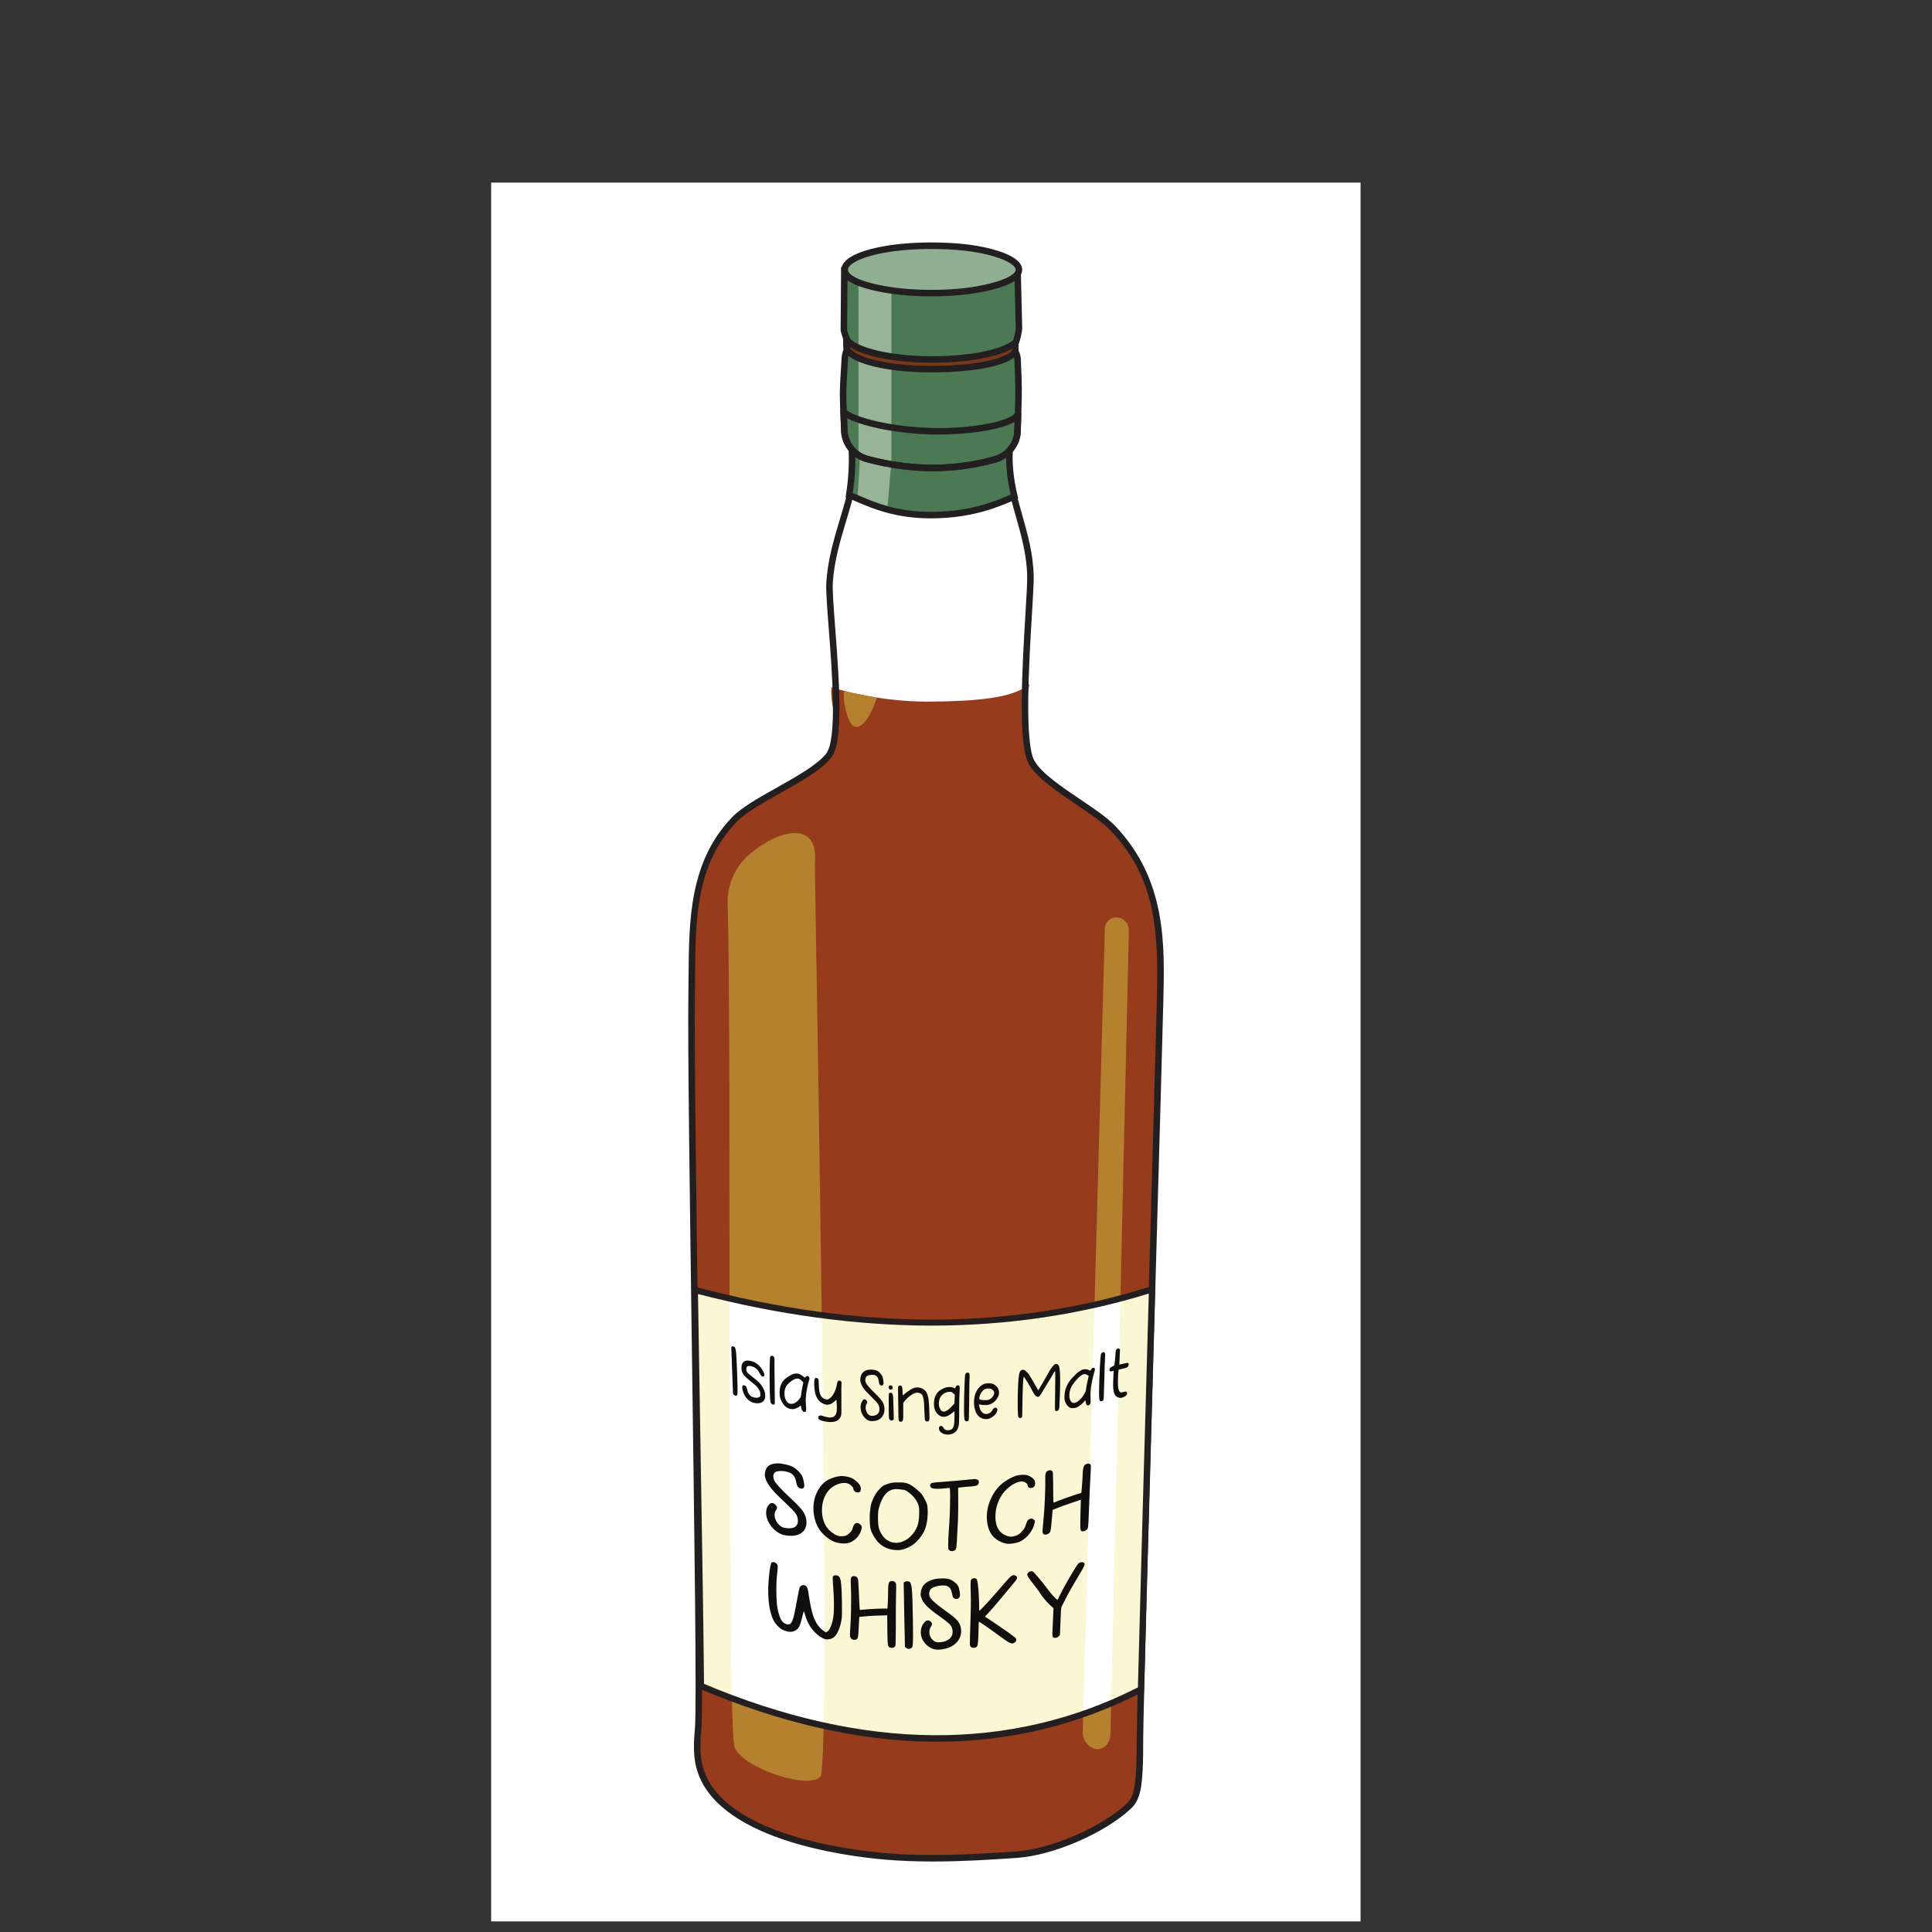 <svg xmlns="http://www.w3.org/2000/svg" xml:space="preserve" width="200mm" height="200mm" viewBox="0 0 200 200"><rect x="0" y="0" width="200" height="200" fill="#333333" stroke="none"/><path d="M0 0h30000v60000H0Z" style="fill:#fff;fill-opacity:1;fill-rule:nonzero;stroke:none" transform="matrix(.003 0 0 -.003 50.845 198.902)"/><path d="M23082.4 31768.5c-35.2-1403.8-150.6-5472-278.1-9957.3-147.6-5216.4-311.5-10996.8-381.3-13804.5-22.5-905.9-35.8-1502.2-35.2-1671 5.4-1787.5 234.9-1776.6-402.6-2375.9-910.2-855.5-2667.4-1574.4-3847.2-1656.4-1505.2-105-3039.6-189.4-4556.9-58.3-1791.2 154.9-6026.38 786.3-6403.44 3133.7-30.36 188.9-55.89 335.2-76.52 448.1 43.73-21.2 95.94 140.3 132.97 795.5 10.32 177.3 10.32 708.6 4.27 1502.1-23.1 2697.2-126.3 8432.1-211.33 13664.8-73.47 4562.5-132.35 8743.6-109.88 10199.6 33.98 2162.8-115.98 4372.4 1472.44 6029.4 673.95 703.2 2655.29 1448.2 3255.09 2203.5 598.7 754.8 38.3 1447 95.4 2362.6.6 4.9 1541.6-516.1 3444-494.3 1492.4 17.1 2842.2 105.1 3399 611.5-15.2-13.4-71.6-277.5-81.3-565.9-12.2-340.6-151.2-822.8-89.3-1395.9 25.5-239.3 182.1-495.5 245.3-763.3 476.6-782.6 2151.3-1583.5 2780.9-2240.5 1683.2-1757.2 1698.3-3773.7 1643.7-5967.5" style="fill:#973b1d;fill-opacity:1;fill-rule:nonzero;stroke:none" transform="matrix(.003 0 0 -.003 50.845 198.902)"/><path d="M12562.6 41223.4c414.4-72.6 747.8 1003 747.8 1003s-1002 187.1-1110.5 225.3c-108.4 38.1 40.3-1171.9 362.7-1228.3m-3639.07-4393.5c-504.62-421.8-785.95-1063.5-763.94-1721.2 143.3-4280.5-45.02-28395.4 244.7-29106.8 292.11-717.2 2554.31-1470.6 2956.41-1004.6 400.2 463.9-209.4 31306.5-189.3 31523.5 131.5 1425.9-1146.8 1229.3-2247.87 309.1m12002.57-30887c-15.6-.2-31.2.5-47.1 2.2-264.7 27.1-473.2 301.3-465.8 611.5l764.1 27698.9c5.5 231.6 194.5 406.3 422.6 389.7 228-16.2 409.6-216.8 405.3-448.8l-636.1-27737.3c-5.4-291.9-199.6-513.3-443-516.2" style="fill:#b6812f;fill-opacity:1;fill-rule:nonzero;stroke:none" transform="matrix(.003 0 0 -.003 50.845 198.902)"/><path d="M13206.9 53243.4c-105.9 0-180.2-24.5-203.1-85.7-212.4-568.6-321.1-1411.4-290.6-2254.3 33.3-922-218.7-1762.7-462.4-2575.7-203.3-678.1-413.5-1379.2-461.2-2131.6-17.1-270.4 29.6-876.1 83.8-1577.4 165.2-2138.4 268.6-3950.5-140.9-4466.7-332.6-419.2-1057.1-826.4-1757.74-1220.1-589.91-331.5-1199.92-674.3-1503.82-991.3-1406.42-1467.1-1420.27-3345.3-1434.95-5333.7-1.54-206.8-3.05-413.6-6.26-620-25.76-1667.2 48.37-7014.2 120.03-12185 84.73-6110.9 172.31-12429.7 104.15-13178.4-34.31-377-62.89-813.1 32.85-1218.8C7846.19 3034.1 12253.6 2472.6 13591 2357c1522.1-131.6 3077.3-43.4 4539.6 58.3 1185.8 82.4 2916 827.6 3778.2 1627 259.3 240.4 372.3 529.9 366.9 2293.2-2.2 721.3 242.8 9358 439.7 16297.6 119 4196.6 221.8 7820.8 254.6 9138.2 59.7 2399.2-21 4225.7-1612.6 5886.9-253.2 264.3-687.1 556.8-1146.5 866.4-667.4 449.8-1357.5 914.9-1649 1393.2-398.5 654-235.1 3379.2-126.9 5182.5 36.1 601.6 64.6 1076.8 61.2 1302.6-10.9 734.2-201 1406.3-385 2056.2-233.2 824-474.3 1676.1-325.1 2620.6 59.2 375 8.1 718.7-51 1116.7-31.4 210.6-63.8 428.4-81.9 668.1-1 13.4-4.8 45.5-17.9 53.8-65.7 42.2-319.2-53.1-486.9-116.2-165.6-62.2-336.9-126.7-481.2-142.3-376.1-40.7-760.4-3.4-1132.2 32.7-113.9 11.1-227.4 22.1-340.4 30.9-221.3 17.2-545.4 126.2-888.4 241.5-349.7 117.6-828.1 278.5-1099.3 278.5m2036-51177.3c-556.8 0-1115.7 19.1-1671.2 67.1-1375.5 118.9-5909.51 702.5-6503.59 3219.9-103.48 438.5-73.83 896.2-37.93 1290.8 67.1 736.9-20.43 7049.8-105.07 13154.9-71.69 5172.5-145.84 10521-119.98 12191.6 3.17 205.8 4.69 412 6.19 618.1 14.36 1944.9 29.21 3955.9 1497.42 5487.5 327 341.1 923.94 676.6 1555.97 1031.7 681.69 383.1 1386.59 779.3 1691.79 1163.9 388 489.2 210.4 2788.4 92.9 4309.9-57.1 738.9-102.1 1322.6-84 1608.8 49.3 778.1 263.2 1491.7 470.1 2181.9 249.5 832.2 485.1 1618.2 453.2 2503.1-11.8 326.3-24.7 1459.5 304.7 2341 157.3 421.4 882.8 177.4 1584.4-58.4 329.4-110.8 640.7-215.5 834.3-230.5 114.3-8.9 229.3-20.1 344.6-31.3 360.5-35 733.3-71.2 1086.3-32.9 116 12.5 273.8 71.9 426.4 129.2 270.4 101.8 526 197.9 686.8 95.4 49.8-31.9 111.3-96.9 121-226.4 17.5-231.5 49.3-445.3 80-652 59.3-399 115.4-775.8 50.7-1184.7-141.5-895.8 82.5-1686.9 319.5-2524.4 187.9-663.9 382.1-1350.4 393.5-2114.1 3.5-234.2-25.3-713.1-61.7-1319.4-100-1667.4-267.4-4458.2 94.6-5052.1 265.9-436.3 935.3-887.5 1582.7-1323.8 469.6-316.6 913.3-615.6 1183.2-897.3 1779.2-1857 1723.8-4083.5 1674.9-6047.9-32.8-1317.8-135.6-4942.2-254.7-9139-196.8-6938-441.7-15572.7-439.6-16290.5 5.5-1763.8-99.3-2144-438.7-2458.7-909.1-842.9-2665.6-1599.4-3915.5-1686.3-939.9-65.4-1918.2-125.1-2903.2-125.1" style="fill:#231f20;fill-opacity:1;fill-rule:nonzero;stroke:none" transform="matrix(.003 0 0 -.003 50.845 198.902)"/><path d="M22804.3 21811.2c-147.6-5216.4-311.5-10996.8-381.3-13804.5-339.4-182.7-683.1-350.3-1030.4-503.3-318.2-140.9-639.4-269-963.6-385-2764.6-989.1-5754.4-1097.2-8956.1-375.2-1034 232.5-2090.56 552.5-3168.32 956.9-353.37 132.4-708.59 273.9-1066.2 424.4-23.1 2697.2-126.3 8432.1-211.33 13664.8 400.75-108.6 799.69-209.4 1198.01-302.9 1070.47-252 2131.24-449.4 3182.84-590.2 3230.3-432.9 6371.3-332.2 9410.9 367.3 299.3 68.6 598.1 143.3 895 224.7 364.9 98.4 728.6 206.4 1090.5 323" style="fill:#fbf6d4;fill-opacity:1;fill-rule:nonzero;stroke:none" transform="matrix(.003 0 0 -.003 50.845 198.902)"/><path d="M11472.9 6743.2c-1034 232.5-2090.56 552.5-3168.32 956.9-67.98 2728.7-75.9 8313.1-79.52 13786.3 1070.47-252 2131.24-449.4 3182.84-590.2 72.9-5673.6 120.9-11371.5 65-14153m10240.9 14745-321.2-13984.8c-318.2-140.9-639.4-269-963.6-385l389.8 14145.1c299.3 68.6 598.1 143.3 895 224.7" style="fill:#fff;fill-opacity:1;fill-rule:nonzero;stroke:none" transform="matrix(.003 0 0 -.003 50.845 198.902)"/><path d="M7345.28 8196.1c5521.92-2321 10558.62-2362.4 14971.82-122.7 67.9 2719.5 217.7 8014.1 362.6 13135.5l12.9 454.9c-2384.2-733.7-4901.8-1105.4-7487.1-1105.4-41.8 0-83.4 0-125.4.3-2527.1 11.7-5198.64 378.7-7943.24 1090.8 20.57-1263.7 42.15-2554.6 63.35-3823.3 65.26-3902.9 126.93-7591.6 145.07-9630.1m8033.32-1997.2c-81.6 0-162.8.7-244.6 1.9-2495.4 37.6-5166 651.5-7937.55 1824.7l-64.99 27.5-.62 70.6c-17.31 2022.2-79.63 5751.1-145.63 9698.9-22 1316.2-44.41 2656.4-65.67 3965.2l-2.31 141.8 137.2-36.1c5732.27-1510.2 10873.57-1503.5 15717.67 20.4l144 45.3-21.4-756.3c-146.1-5161.9-297.1-10499.5-364.2-13198.7l-1.6-63.9-56.9-29.2c-2217.2-1136.5-4602.6-1712.1-7093.4-1712.1" style="fill:#231f20;fill-opacity:1;fill-rule:nonzero;stroke:none" transform="matrix(.003 0 0 -.003 50.845 198.902)"/><path d="M18054.8 49168.2c-670.9-296.9-1495.5-623-2796.1-641.2-623.5-8.5-1148.8 77.7-1588.4 196.7-417.7 112.3-758.3 254.4-1034 372.2-134.8 57.1-253.8 108.7-358.9 148.2 119 565.9 196.2 1147 159.7 1771.2-44.3 768.1 0 1810 253.2 2594.5 182.2 563.4 1807.6-360.1 2438.5-413.5 507-41.9 1025.6-130.6 1526.5-71.7 411.1 48 1139.1 584.1 1166.4 116 46.1-777.2 221-1370.4 114.8-2035.9-119.1-749.3-28.6-1400.2 118.3-2036.5" style="fill:#4a7953;fill-opacity:1;fill-rule:nonzero;stroke:none" transform="matrix(.003 0 0 -.003 50.845 198.902)"/><path d="M13679.7 48833.6c-388.7 107.5-702.9 242.2-970 356.7-21.5 9.2-42.6 18.3-63.6 27.2 45.2 574.6 65.6 1043.2 74.2 1297.7 80.6-46.2 168.4-82.6 262.1-107.8 273.2-73.1 545.5-133.3 816.7-180z" style="fill:#97b497;fill-opacity:1;fill-rule:nonzero;stroke:none" transform="matrix(.003 0 0 -.003 50.845 198.902)"/><path d="M12479.2 49287.2c72.7-29.3 150-62.4 230.5-96.9 559.1-239.7 1324.6-567.6 2547.7-550.8 1212.2 17 1988 297.6 2667.6 594.1-123.1 553.7-222.2 1217.3-99.5 1988.5 67.1 420.7 18.1 808.3-38.7 1257-30.1 237.8-61.2 483.6-77.2 754.8-1.2 18.7-5.7 63.4-24.6 75.4-71.1 44.7-334.4-62.5-508.7-133.5-174.9-71.2-355.7-144.9-507.8-162.7-395.4-46.5-800.2-4.2-1191.5 36.6-119.5 12.5-238.9 25-357.6 34.9-233.2 19.7-576.4 144.4-939.7 276.4-488.3 177.5-1096.2 398.2-1316.7 290.5-33.9-16.6-54.2-40.1-65.9-76.2-311-965-268.2-2198.6-247.6-2553.7 36.5-633.3 15.5-1157.7-70.3-1734.4m2689.3-873c-1218.6 0-2015.5 341.6-2547.3 569.6-115.2 49.4-214.6 92-306.2 126.4l-85.8 32.2 14.4 90.6c94.6 595.7 119 1126.7 81.6 1775.6-21.1 364.9-64.9 1633.5 258.1 2635.6 30.3 93.7 92.9 166 181 209.1 306.3 149.7 882.3-59.5 1492.2-281.1 348.9-126.8 678.4-246.6 881.7-263.7 120.2-10.1 241-22.7 362.2-35.3 379.2-39.6 771.3-80.5 1141.9-37 121.8 14.3 288.2 82.1 449.2 147.7 280 114.1 544.3 222 713.3 115.4 78.7-49.6 122.1-134.5 129-252.2 15.6-263.6 46.3-505.7 75.9-739.8 56.5-446.4 109.8-868.1 37.7-1320.6-123.5-775.7-10.1-1442.9 117.1-1993.3l20.8-90.5-84.9-37.6c-689.7-305.1-1534.8-632.2-2839.9-650.4-30.9-.5-61.7-.7-92-.7" style="fill:#231f20;fill-opacity:1;fill-rule:nonzero;stroke:none" transform="matrix(.003 0 0 -.003 50.845 198.902)"/><path d="M18166.7 53870.9c41.3-970.7 40.3-1024.5 12.2-1922.8-4.2-140.7-9-302-14.8-490.8 0-470.6-321.2-881.3-784.9-1010.6-1172.2-327.3-2360.8-377.5-3565.3-170.1-276.1 47.1-553.3 108.1-831.5 182.6-111.8 30-215.1 76-307.9 135.5-298.3 190.3-488.6 516.1-488.6 878.1-9.5 230.7-18 417.9-24.4 575.1-30.7 748.9-22.2 831.1 37.7 1808.1.5 123.6 24.3 246.6 69.4 362l-15.4 413.2-14.3 48.6c-18 61.6-67.3 184.6-67.8 248.3l14.8 2043.3h5978.2l48.2-1991.6c0-116.4-74.7-429.3-125.6-534.8l-4.2-264.3 4.7-7.2c52-93.1 79.5-197 79.5-302.6" style="fill:#4a7953;fill-opacity:1;fill-rule:nonzero;stroke:none" transform="matrix(.003 0 0 -.003 50.845 198.902)"/><path d="M13813.9 50224.9c-5 .8-9.9 1.7-14.8 2.5l4.3 51 10.5-1.8zm-1093.6 290.3c-15.5 8.9-30.8 18.1-45.8 27.7v51.8c15.5-10 31.4-19.6 47.5-28.8-.5-15.8-1.1-32.7-1.7-50.7" style="fill:#97b497;fill-opacity:1;fill-rule:nonzero;stroke:none" transform="matrix(.003 0 0 -.003 50.845 198.902)"/><path d="M13799.1 50227.4c-271.2 46.7-543.5 106.9-816.7 180-93.7 25.2-181.5 61.6-262.1 107.8.6 18 1.2 34.9 1.7 50.7 80.1-45.7 167.3-81.8 260.4-106.7 274.7-73.6 548.4-134 821-180.8z" style="fill:#c5d5c2;fill-opacity:1;fill-rule:nonzero;stroke:none" transform="matrix(.003 0 0 -.003 50.845 198.902)"/><path d="m13813.9 50276.6-10.5 1.8c-272.6 46.8-546.3 107.2-821 180.8-93.1 24.9-180.3 61-260.4 106.7-16.1 9.2-32 18.8-47.5 28.8v6307.4h1139.4z" style="fill:#97b497;fill-opacity:1;fill-rule:nonzero;stroke:none" transform="matrix(.003 0 0 -.003 50.845 198.902)"/><path d="m12297.6 56859.1-14.2-1931.7c.3-27.4 28.1-109.3 42.9-153.3 8.1-23.7 15.3-45.3 20.4-62.4l18.5-62.3 16.6-450.5-8.5-21.8c-40.5-103.1-61.2-211.2-61.6-321.5l-.2-6.5-7.1-114.5c-60.8-983.8-60.8-983.8-16.4-2015.1l10.3-241.8c.1-425.2 293.3-797.4 713.2-909.8 1484.7-397.5 2944.1-402 4337.7-13.1 413.7 115.5 702.6 486.6 702.6 902.4l13.6 446.6c29.5 941.8 30.7 978.6-11.2 1962.4 0 90.9-22.5 176.4-65 251.9l-19.3 34 4.7 319.5 10.8 22.4c45 92.8 114.6 388 114.6 485.9l-45.6 1879.2zm2941.1-6817.5c-751.9 0-1515.4 103.1-2285.4 309.3-517.8 138.7-879.6 600.1-879.6 1122l-10.2 236.9c-44.8 1043.1-44.8 1043.1 16.7 2038.6l6.9 111.3c.8 129.1 23.8 255.8 68.5 377l-13.9 376.1-10.4 35.1c-4.4 14.8-10.8 33.5-17.8 54.2-30.6 90.4-54 164.4-54.8 224.8l15.9 2156.9h6199.1l50.9-2101.1c0-127-68-424.2-126.1-562.4l-3.1-211.3c54.8-104.5 83.5-220.8 83.4-338.1 42.1-987.3 40.9-1024.3 11.2-1974.1l-13.6-442.9c0-513-356.5-973-866.8-1115.4-709-197.9-1434.4-296.9-2170.9-296.9" style="fill:#231f20;fill-opacity:1;fill-rule:nonzero;stroke:none" transform="matrix(.003 0 0 -.003 50.845 198.902)"/><path d="M18211.7 56991.3c0-293.8-596.8-530.4-1420.4-678.8-466.8-84.1-1019-125.8-1616.3-125.8-597.2 0-1148.2 48-1615 132.1-823.6 148.5-1362.2 378.7-1362.2 672.5 0 293.7 533.5 551.1 1357 699.6 466.9 84.1 1023 131 1620.2 131 597.3 0 1154.6-40.7 1621.5-124.8 823.5-148.5 1415.2-412.1 1415.2-705.8" style="fill:#95b396;fill-opacity:1;fill-rule:nonzero;stroke:none" transform="matrix(.003 0 0 -.003 50.845 198.902)"/><path d="M18211.7 56991.3c0-293.8-596.8-530.4-1420.4-678.8-466.8-84.1-1019-125.8-1616.3-125.8-597.2 0-1148.2 48-1615 132.1-823.6 148.5-1362.2 378.7-1362.2 672.5 0 293.7 533.5 551.1 1357 699.6 466.9 84.1 1023 131 1620.2 131 597.3 0 1154.6-40.7 1621.5-124.8 823.5-148.5 1415.2-412.1 1415.2-705.8" style="fill:#90af92;fill-opacity:1;fill-rule:nonzero;stroke:none" transform="matrix(.003 0 0 -.003 50.845 198.902)"/><path d="M15175.1 57709.5c-578 0-1131.4-44.7-1600.4-129.2-873.5-157.4-1264.5-409.3-1264.5-589 0-161.1 333.5-393.2 1269.7-561.9 473.1-85.3 1024.7-130.4 1595.2-130.4 602.5 0 1139.5 41.8 1596.3 124.1 917.4 165.3 1328 404.5 1328 568.2 0 177.3-454.4 438.7-1322.9 595.2-446.5 80.5-1000.2 123-1601.4 123m0-1635.2c-583.6 0-1149 46.3-1635.1 134-965.1 173.9-1454.5 437.3-1454.5 783 0 477.6 908.1 712.6 1449.4 810.1 481.9 86.9 1049.1 132.8 1640.2 132.8 623.1 0 1175.3-42.6 1641.3-126.6 453.3-81.7 1507.6-324.8 1507.6-816.3 0-342.9-509-608.4-1512.7-789.3-469.9-84.7-1020.4-127.7-1636.2-127.7" style="fill:#231f20;fill-opacity:1;fill-rule:nonzero;stroke:none" transform="matrix(.003 0 0 -.003 50.845 198.902)"/><path d="M15215.7 53895.6c-1460 0-2681.8 301.2-2943.2 687.1-5.1-91.7-2.6-275.3 15.2-368.3 278.7-379.8 1468.3-651.1 2912.8-651.1 1468.9 0 2646 232.6 2887.6 608.1 6 69-5.4 188.1-8.2 302.2-387-336-1530.8-578-2864.2-578" style="fill:#793919;fill-opacity:1;fill-rule:nonzero;stroke:none" transform="matrix(.003 0 0 -.003 50.845 198.902)"/><path d="M12394 54261.1c250.8-294.2 1279.5-585.5 2806.4-585.5 1626.8 0 2567.7 272.7 2777.1 534.3.1 16.6-.2 35.8-1 56.7-518.9-293.6-1577.7-483.3-2760.8-483.3-1257.7 0-2341.4 214.6-2828 541.2 1.7-23.1 3.7-44.6 6.3-63.4m2806.4-810.2c-1490.4 0-2697.3 280.1-3003.2 697l-15 20.5-4.8 24.9c-19.7 103.1-22.6 296-17.1 395.6l18.4 332.5 186.8-275.7c212.4-313.4 1336.6-637.7 2850.2-637.7 1269.7 0 2417.2 226.3 2790.6 550.4l180.1 156.3 5.8-238.4c1-39.9 3.1-80.5 5.1-119.3 3.9-77 7.3-143.4 2.6-195.5l-2.4-27.5-15-23.3c-312.8-486.4-1745.5-659.8-2982.1-659.8m-2919-1579.6c1.1-25.7 2.2-52.2 3.4-79.4l13.4-314.4c.1-320.8 163.3-613.7 436.7-788.1 84.6-54.3 177.6-95.2 276.6-121.8 275.1-73.6 551.5-134.3 821.3-180.3 1197-206 2380.1-149.7 3516.2 167.6 413.8 115.4 702.8 486.5 702.8 902.4l8.6 287.6c-493.6-292-1692.2-450.4-2723.8-438.2-1208 14.8-2462.3 251.3-3055.2 564.6m2954.4-1830.1c-476.8 0-957.8 41.5-1441 124.7-276.4 47.1-559.6 109.3-841.5 184.7-121.5 32.7-235.6 82.9-339.4 149.5-338.3 215.7-540.3 579.4-540.3 972.7l-13.3 309.4c-4.1 95.8-7.8 182.2-11 261.2l-4 97.7 177.1 32 38.5-27.3c464.5-329.1 1816.7-598.9 3078.4-614.4 1356.5-17.8 2520.8 246.5 2716.6 493.2l42.3 53.3 195.8-37.5-17.6-586.6c0-512.9-356.5-972.9-867-1115.3-709.4-198.1-1436.6-297.3-2173.6-297.3" style="fill:#231f20;fill-opacity:1;fill-rule:nonzero;stroke:none" transform="matrix(.003 0 0 -.003 50.845 198.902)"/><path d="M8301.35 19833.8c13.79 11 33.47 12.8 59.17 5.5 12.85-3.7 25.78-10.8 38.81-21.3 24.72-20.7 42.73-90.9 53.92-210.6s23.18-371.2 36.47-753.7c3.87-111.4 7.76-241.4 11.33-389.6 2.49-103 2.62-176.3.53-220-2.11-43.7-6.19-70.9-12.32-81.4-6.11-10.6-17.75-17.4-33.71-21.1-14.89-3.5-26.5-4.8-34.16-2.6s-19.29 9.6-34.81 22.3c-23.23 18.9-37.02 36.5-41.19 52.7-1.41 4.5-11.16 260.5-29.53 768.1-18.31 507.6-26.79 770-28.05 784.1-.85 9.3-2.44 20.4-2.72 31.4-.37 15.2 5.04 27.2 16.26 36.2m547.8-481.2c40.98-1.3 82.73-7.4 125.22-18.4 42.56-11.1 84.5-26.7 125.98-46.7 114.18-63.2 208.12-161.2 281.53-295 29.34-54.8 44.4-98.6 45.08-131.5.35-16.5-2.87-32.7-10.6-44.6-9.6-14.7-24.61-20.7-40.09-16.9-1.32.3-3.84 1.2-7.76 2.9-3.85 1.6-7.13 2.7-9.7 3.4-19.35 6-33.32 14.2-41.86 24.5s-26.8 38-50.77 82c-31.42 57.8-61.46 104.6-91.71 135.5-52.65 52.7-117.82 89-195.38 109.2-42.64 11-82.03 12.9-117.65 6.2-39.43-7.3-58.59-49.1-56.82-126 .82-35.7 12.8-66.7 32.79-92.6 25.2-32.6 100.69-99.7 226.77-194.3 97.08-72.7 172.59-140.4 225.18-203.9 52.53-63.4 97.05-138.3 133.41-224.8 21.67-55.7 33.06-111 34.2-165.9 1.21-58.9-6.74-106.8-23.84-143.7-48.97-101.4-147.51-146-295.43-131.6-25.53 2.3-49.76 6.5-72.79 12.4-90.79 23.3-169.36 71.4-235.74 143.7s-114.78 161.8-145.21 268.3c-13.85 50.2-21.08 88.3-21.7 114.4-1.55 65.9 24.2 91.5 77.43 77.1 46.85-12.7 74.47-48.6 83.68-106.4 18.32-114.9 63.44-203.1 132.65-262.2 20.86-17.7 57.08-33.3 108.57-46.5 45.12-11.6 81.22-15.8 107.93-13.2 35.65 3.5 63.86 12.8 84.08 28.1 16.28 12.3 26.17 22.6 29.18 30.6 3.03 8.2 4.23 28 3.57 59.5-.88 41.2-7.76 78.4-20.63 111.6-12.89 33.1-37.05 73.4-72.59 120.4-38.13 50.4-111.04 116.3-217.17 198.6-136.44 105.9-227.08 191.2-271.88 252.4-44.8 61.3-68.12 131.8-70 211.4-4.29 181.2 66.26 271.2 212.07 272m776.07 116.7c2.29 17.2 11.09 30.6 26.54 40s32.38 12 50.7 7.8c10.43-2.3 22.3-8.4 35.57-18.2 25.13-20.7 38.39-61.9 39.59-123.6.37-19.2-.04-33.5-1.12-42.8-3.12-40.2-.78-297.8 5.34-771 4.35-336.3 5.98-538.9 5.98-606.4.01-67.6-4.99-105.1-13.37-112.7-11.43-10.3-28.28-14.1-50.44-9-26.04 5.9-47.06 19.6-63.04 41-10.66 14.8-18.12 31.8-22.38 51.3-4.32 19.4-8.92 60.6-14.15 123-4.88 58.4-8.85 154.2-11.52 287.2-4.28 212.6-5.4 444.6-3.31 695.8 2.1 251.4 7.3 397.2 15.61 437.6m972.38-740.6c-79.3 15-176.9-27.7-292.7-127.2-54.7-46.4-94.2-88.4-118.7-126.3-24.4-37.9-42.4-85.3-54.5-141.2-8.1-37.8-12.1-79.4-11.3-124.7 1.3-67.1 13.1-129.3 35.3-186.6q33.45-85.8 88.2-127.8c22.2-16.8 46.2-27.8 72.1-33.1 50.4-10.1 104-1 160.9 27.5s107.4 72.1 151.7 130.7c29.1 38.2 46.7 65 53 80.2 6.2 15.3 10.6 47.4 15.9 93.4 10.6 92.9 26.9 178 42.6 250.4 13 60.7 19.5 91 32.5 151.7-14.3 15.8-21.3 23.6-35.6 39.3-25.1 27.8-49.4 49.5-72.9 64.8s-45.8 24.9-66.5 28.9m-105.8 173.8c34.8 4.2 65.2 3.9 91.2-1 55.9-10.7 116.1-41.7 180.4-93 23.6-19.9 35.4-29.8 59.1-49.7 11.5 13.5 17.2 20.4 28.7 33.9 19.1 21.1 39.7 29.8 61.9 25.9 20.7-3.6 37.4-13 50-28.2s19-33.7 19.4-55.6c.2-16.4-2.2-31.8-7.1-45.9-24.9-70.8-50.3-170.6-75.2-298.4-32.7-167.3-47.5-319.4-45.4-455.1.7-45.1 3.6-92.3 8-140.7 4.9-52.6 7.3-92.9 7.7-120.3.8-50.7-9.9-80.6-31.6-88.6-15.1-5.5-30.2-6.8-44.4-4.2-23.3 4.2-43.2 19.1-59.8 44.7-16.5 25.5-28.5 59.3-33.5 99.4-5.3 42.4-12.7 65.9-24.3 68-7.8 1.5-18-5.6-30.7-20.8-13.8-16.5-48.4-36.7-103.5-60.3-55-23.5-97.8-35.2-126.9-36.7-25.3-1.3-52.8.3-81.2 6-59.4 11.9-110.5 32.5-151.6 61.7-50.7 36-97.9 91.9-141 166-43.11 74-70.54 147.3-82.2 219.4-4.3 25.6-6.81 55.4-7.46 89.7-1.52 80.8 4.88 150.5 19.24 208.8 35.72 153.3 121.72 271.8 258.42 357.2 62.6 39 95.2 59.2 97.8 60 44.7 29.3 99.4 48.5 164 57.8m1502.7-241c5.2 2 13.7 2.3 25.5.8 20.9-2.7 39.9-13.3 57.1-31.9 9.2-9.4 14-23 14.2-40.8 0-2.7-.1-22.9-3.4-56.9-4.3-45.8-6.2-232.5-3.6-553.3 1.8-221 1.4-359.1.7-412.3s-4.8-91-12.3-113.3c-47.4-179.9-221.4-255.7-509.2-210.5-196.5 30.9-291 82.1-277.6 141.4-.5 37 16.6 60.2 51.4 69.7 16.8 4.2 32.3 5.2 46.6 2.9 10.3-1.6 37.2-9.1 79.9-22.6 64.9-20.6 119.7-34.5 163.8-41 93.5-13.6 165.6-1.7 211.6 35.7 33.3 27.1 57 65 70.8 110.3 13.7 45.3 20.1 111.1 19.1 197.4-.5 39.7-1.6 71.3-3.1 94.7-6.9 112.5-10.5 169.6-11.8 169.7-30.8-27-46.3-40.5-77.1-67.4-92.7-81.6-181.9-116-267.6-103.3-20.9 3.1-43 8.5-66.4 16.2-181.3 63.3-291.4 206.1-330.9 425.4-15.6 92.7-24 180.2-25.2 262.4-1.6 115 8.3 183.7 30.1 206.1 12.9 11.5 29 15.7 48.6 12.5 20.8-3.3 38.5-13.7 53-31 10.6-12.7 17.3-27.1 20.2-43.2 2.8-16.2 4.6-57.2 5.6-122.9 3.1-223.3 33.6-370.9 89.9-442.6 44.9-57.1 103.7-91.9 176.6-102.7 13-1.9 29.9-2.4 46.7 1.3 21 4.6 57.6 29.2 102.5 69.1 44.9 39.8 84.9 97.9 118.9 169.4 48.3 102 80 198.7 92.3 286.1 10.3 72.8 30.6 115.2 63.1 124.6m1016.7 373.3c39.3 7.4 86.5 8.9 141.7 4.4 66.9-5.5 121.2-16.8 159.7-35.2 37.8-18.1 75.5-48.6 111.8-88.1s62.5-78.9 78.5-118.3c7.9-18.3 16-53.4 24.2-105.2 8.2-51.9 12.3-91.5 12.5-118.8 0-9.6-.6-15.7-1.9-18.3-8.9-46-33-67.6-72.3-64.9-18.4 1.3-35.2 10-50.3 26.1s-24.8 36.6-28.9 61.5c-12.3 81.6-26.2 139.7-41.5 174.4-15.3 34.6-39.2 63.8-70.4 82.3-24.9 14.7-59.1 23-98.5 26.2-48.5 3.9-96.7-1.3-144.4-15.6-47.8-14.3-81.3-35.3-96.8-62.1-17.2-29.9-25-66.1-24.7-104.5.2-27.3 5.7-55.2 16.4-83.5 28-69.5 133.1-194 314.9-369.3 142.1-137.1 233-240.4 270.8-311.2 39.9-74.6 59.8-155.1 60.3-239.9.7-117.8-34.1-214-104.1-288.5-49.3-55.4-119.4-94.8-206.7-112-57.3-11.3-108.1-13.9-148.5-10.5-88.7 7.4-167.4 51.4-235.6 131.7-85.6 100.8-128.9 215.6-130 342.9-.7 69.8 13.5 134.7 43.3 192.6 31.3 60.9 65.1 90.2 99.1 87 18.3-1.7 37-13.3 56.1-34.9 19.2-21.5 28.8-42.3 28.9-62.1.2-19.9-9.6-45.6-26.7-76.5-18.4-33.1-26.9-74.2-26.5-120.8.5-57.4 14.6-111.4 42.4-161.8s64-85.7 108.4-105.9c5.2-3.2 17.7-5.7 37.2-7.3q103.8-8.7 174 27c76.8 36.5 115.9 107.4 114.2 209-1.1 65.1-18.4 123-50.1 171.9-31.7 48.8-102.8 126.3-213.4 232.2-129.9 124.4-223.4 225-278.9 300.7-55.6 75.6-91.5 149.3-107.9 220.6-8.1 32.3-12.3 58-12.4 77.2-.1 8.2 2.1 30.8 7.2 67 11.7 81.6 40.3 145 83.9 188.7 43.5 43.7 105.2 74.2 185 91.8m720.9-807.6c11.1 11.6 30.7 16.7 57 15.2 24.9-1.4 44.7-13.6 57.1-36 12.1-21.7 20.4-65.4 25.2-128.5 4.9-63.2 9.8-201 14.7-413.3 3-134.7 4.4-202.1 7.4-336.9-10.1-10.2-15.2-15.2-25.3-25.4-15.6-15.5-34.6-22.7-56.7-21.5q-29.4 1.65-54 24.6c-16.4 15.3-26.5 35.6-30.7 60.2-3.8 22-6.8 169.4-8.2 441.7-.4 73.1-.6 109.6-.9 182.7-.8 146.4 4 226.1 14.4 237.2m-12.6 171c-4 12.6-6 24.3-6.1 35.3-.1 20.5 6 36.5 18.4 48.1s30.4 16.7 54 15.4c22.3-1.3 40.2-8.4 53.3-21.4s19.8-29.1 19.9-48.2c0-13.7-2.5-25.9-7.7-36.6-11.7-29.5-33.9-43.3-66.7-41.5q-47.25 2.7-65.1 48.9m338 74.9c11.7 12.4 30.7 19.1 57 18 18.4-.8 33.5-5.5 45.3-14.2 22.3-16.5 34.4-86.7 36.1-210.8.1-9.8.1-14.8.1-24.6.2-57.4 5.6-86.4 16.1-86.8 3.9-.2 11.1 5.7 21.5 17.6 18.3 21.2 62.2 56.2 131.5 105.2 69.4 49.1 121.1 82.9 155.2 101.2 64.2 32.6 129.2 48.2 194.8 47.1 59.1-1.1 114.6-15.9 165.5-41.8 61.9-31.6 110.9-76 143.8-134.7 32.8-58.6 56.4-143.4 70.8-254.2 14.5-110.9 22.1-270.5 27.6-474.2 1-36.6 2-80.7 2-131.3 0-62.9-7.2-101.9-21.6-116.9s-34.7-22.5-60.7-22.4c-22.3.1-40 6.3-53 18.7-14.4 13.8-23.6 38.5-27.5 74.1-4 35.6-8.2 136.7-14 301.8-4.9 142-10.6 239.9-15.9 292.6s-15.6 108.2-31.6 165.5c-10.3 36.9-25.3 65.3-44.4 84.6-19 19.4-47.9 35.4-85.6 46.4-25.8 7.5-48.6 11-66.9 11.4-56.4 1-129.9-28.8-218.2-89.4-96.7-66.4-174.6-140.4-233.3-220.4-13.3-19.2-19.9-28.7-33.2-47.9.3-113.3.5-170 .9-283.3.5-130-.2-211.3-2.1-244.1-1.8-32.8-9.3-59-18.3-77.3-13.7-27.6-31.9-43.8-56.7-42.8-10.4.4-19.6 1.4-27.4 3.1-15.7 3.4-29.4 11.6-41.3 24.5-10.5 11.4-17.2 60.2-20.1 146.5-3.1 86.4-7.5 388.9-13.5 907.7-.1 22.1-.2 33.2-.3 55.4-.2 51.9 6.3 83.9 17.4 95.7m1832.7-208.2c-19.3 7.7-43.2 11-70.8 10.2-76.1-2.1-143.3-22.7-200.8-62.2-59.1-40.5-102.2-89-129.1-144.7-26.9-55.8-40.4-127.5-40.5-215-.1-53.3 11-103.2 33.2-149.4 35.3-76.2 80.3-113.8 135.3-112.7 2.3.1 3.5.1 5.9.1 70.7 2.7 159.7 61.5 267.4 177 37.8 40.6 56.7 60.9 94.6 101.6 2.5 60 3.8 90 6.3 150 3.4 60 5 90.1 8.4 150.1l-39.2 39.7c-28.8 29.1-52.5 48-70.7 55.3m179.8 227.7c7.9 4.4 17 6.8 27.5 7.2 30.3 1.1 51.9-9.6 64.9-32.3 3.9-8 5.8-30.5 5.7-67.4-.2-38.4-2.2-94.8-6.5-168.6-6.7-112.1-10.9-280.3-11.8-503.3-.1-34.5-.2-51.7-.3-86.2-.3-82.1-.4-123.1-.7-205.2.6-173.8-4.7-283.8-16-330-11.2-46.3-25.1-86.9-41.5-121.7-16.5-34.9-40.4-65.5-71.8-92-31.4-26.4-66.1-47.9-103.9-64-52.1-22.2-114.6-32.2-187-29.8-72.3 2.3-138 25.5-196.6 67.9-42.7 30.9-68.4 67.4-76.2 109.8-7.8 42.2-5.1 72.5 8 90.3 14.2 19.4 33.9 29.2 58.8 29.6 36.5.6 67.8-25.6 93.9-78.4 10.4-21.7 30.3-39.4 59.6-53.2 29.3-13.7 61.7-21.3 93-19.3 66.7 4.4 117.2 26.5 144 57.4 26.9 31 45.9 73.7 57.3 128.1 11.2 54.4 17.2 185.6 17.9 393.6.1 34.2-1.8 55.3-5.8 63.4-1.2 4.1-3.2 6.1-5.8 6-9.2-.3-30.2-15.4-62.9-45.2-106.3-90.9-203.8-137-292.7-138.7-81.1-1.6-157.1 33.7-223.5 105.4-79.9 86.3-119.6 202.3-119.6 341.8 0 4.2.3 11.4 1 21.6.6 10.3 1 18.1 1 23.6 9.2 194.3 81.5 336 214.8 426.9 103.6 70.7 208.9 108.3 315.2 111.2 62.9 1.7 117.4-9.6 163.3-34 10.5-5.2 17.7-8.7 21.6-10.6q5.85-2.85 10.8-2.7c3.2.1 5.6 1.2 6.9 3.3s2.7 5.2 4 9.4q17.85 64.2 53.4 86.1m287.4 375.7c2.7 17.9 12 33.7 28 47.5 16.1 13.8 33.4 21.2 52 22.2 10.5.5 22.5-2.2 35.8-8.3 25.1-13.8 37.6-51.3 37.3-112.9-.1-19.2-.9-33.6-2.2-43.2-4.2-41.3-8.2-299.2-13.7-772.2-3.9-336.4-7.3-539.1-8.9-606.9-1.7-67.8-7.7-106.8-16.5-116.9-12-13.6-29.2-22.1-51.6-23.3-26.4-1.4-47.6 6.5-63.3 23.5-10.5 11.8-17.7 26.8-21.6 45.1s-7.6 58.3-11.4 119.5c-3.5 57.2-5.2 152.3-4.6 285 .9 212.1 5.5 444.6 13.9 697.4s17.3 400.6 26.8 443.5m911.1-504.1c-33.9 17.6-75.7 25.6-125.5 24.3-10.2-.8-15.3-1.3-25.5-2.1-36.7-2.9-66.5-10.8-89.5-23.5s-49.7-35.9-80-69.6c-48.8-54.2-81.3-119.4-97.5-195.8-6.7-30.6-10.1-49.3-10.1-56.1-.1-8.2 2.5-14.9 7.7-20 28.6-24 98.3-35.2 207.7-33.8 19.5.2 41.8 1.2 66.7 3.2 31.4 2.6 63.6 14.5 96.3 34.7 31.2 19.2 60.8 47 87.9 83.6 27.1 36.5 43.4 69.5 48.9 98.7 1.3 4.3 2 10.5 2 18.7.5 58.8-29.2 104.6-89.1 137.7m-263.8 179.5c26.3 11.6 63.6 19.3 112.1 23.2 68.2 5.5 127.8.9 178.7-13.7 40.3-11.5 80.2-34.5 119.2-69.1 39-34.7 68.1-72.7 85.4-113 18.2-42.5 26.7-85.6 26.3-126.6-.7-80.8-34.7-163.9-102-247.8-86.7-108-194-167.5-320.8-177.7-3.9-.3-10.8-.5-20.5-.6-9.8-.1-17.4-.3-22.6-.8-62.7-.8-116.3 3.4-160.7 12.6-19.5 5.4-39.1 7.4-58.7 6-2.4-.1-3.6-.2-5.9-.4-2.7-4.2.2-25.3 8.4-63 8.3-37.7 18.4-72.7 29.7-104.6 10.4-29.1 28.1-57.9 53.3-85.4 25.3-27.6 51.8-47.4 79-58.7 30.9-12.8 61.9-17.8 91.9-15.4 83.6 6.7 148.4 49.3 194.8 127.2 22.4 36.1 39.5 59.9 51.4 70.3 14.1 12.2 29.5 19.1 45.2 20.5 20.8 1.9 39.4-4.5 55.6-19.4 16.1-14.9 24.1-34 24-57.2-.3-30.1-14.7-67.8-43-112.8-28.5-45.1-61-81.6-97.7-109.5-77.5-57.6-148.1-88.9-212-94.1-3.9-.3-9.5-.4-16.6-.3-7.2.1-13.4 0-18.6-.4-96.6-2.3-181.8 29.8-255.8 95.8-51.9 47-92.4 114.2-121.3 201.3-28.9 87-43 181.9-42.5 284.6.3 41.1 3.6 87.3 10.6 138.1 16 115.6 53.6 216.8 111.7 302.8 58.2 85.9 132 148.5 221.4 188.1m2419.9 658.4c18.4 16.9 38.8 27.4 60.9 31.4 38.6 6.9 71.1-9.7 97.4-50 40-62.3 56.9-289.3 50.5-681.1-.9-57.6-3.9-173.2-9.6-346.1-7.1-219.7-12.8-353.4-16.1-400.5-3.2-47.1-10.1-79.1-20.6-96q-23.7-39.3-69.6-47.7c-21.8-3.9-38.3.6-49.7 11.5-8.3 8.1-13.3 42-13.6 102.1-.4 60.1 1.9 250.4 7 571 6.8 435.6 6.4 661.7-1.1 678.1-2.5 7.8-5 11.4-7.6 11-6.6-1.2-34.5-45.1-83.8-131.6-29.4-54.4-97.3-168.1-203.7-340.2-19.9-32-41.9-68.1-65.8-108.2s-46.8-78.4-68.8-114.7c-21.9-36.3-36.2-59.8-42.8-70.4-45.2-76.9-80.2-117.2-104.9-121q-17.55-2.7-40.8 6c-28.4 9.3-52.2 25.2-71.5 47.7-19.1 22.4-47.7 69-85.8 140-69.9 129.2-135.9 244.2-197.9 345.1-62 100.8-98.2 150.7-108.7 149.3l-2-.3c-9.2-10.8-18.2-109.8-26.9-296.8s-14.3-393.6-16.9-619.5c-2.9-184.1-4.4-276.1-7.3-460.3-9.5-8.6-14.2-12.9-23.6-21.5-15.8-14.4-29.5-22.3-41.2-23.8-13-1.7-28.5 3.8-46.6 16.6-11.5 8.1-19.3 18.5-23 30.9-3.8 12.5-7.7 38.7-10.8 77.6-10 125-12.3 305.4-9.7 538.2 3.9 351.8 15.9 607.7 35.8 767.3 10 80.5 24.4 138.8 43.1 174.7 18.7 35.8 45.7 56.1 81 60.7 27.4 3.6 50.6 2 68.4-5.4 16.7-6.9 44-29.6 81.3-66.9 37.3-37.2 65.5-69.5 84.7-96.8 74.1-119.5 165.7-276.4 274.7-470.2 15.2-27.2 22.8-40.8 38.1-68 7.1 11 10.7 16.5 17.9 27.4 17.2 24.5 67.5 108.5 150.8 252.5 83.4 143.9 142.5 248.4 177.3 313 80.3 147.5 147.5 242.6 201.5 284.9m1025.1-320.3c-79-17.4-178.5-100.6-298.6-248.5-56.7-69.2-98.1-127.8-124.1-176.2-26-48.3-45.8-103.5-59.9-164.7-9.6-41.5-15.1-85-15.9-130.2-1.2-67.1 8.5-125 28.9-173.4 20.4-48.5 48.5-79.3 84.3-92.5 21.8-7.8 45.5-9 71.4-3.6 50.3 10.5 104.6 41.8 162.8 93.9q87.15 78.15 156.9 194.1c30.5 50.5 49.2 84.7 56 102.6 6.7 17.9 12.4 52.4 19.2 100.6 14.1 99 33.3 190.4 51.6 269.7 15.2 66.5 22.8 99.7 38 166.3-13.7 9.9-20.5 14.9-34.2 24.9-24.1 17.7-47.7 29.5-70.7 35.3-23 5.7-45 6.3-65.7 1.7m-100 131.7c35.2 18.6 65.7 30.7 91.6 36.4 55.7 12.3 114.8 5.8 177.4-19.5 23-10.3 34.4-15.5 57.4-25.7 11.9 18.3 17.9 27.5 29.9 45.8 19.9 29.2 40.8 46.4 62.8 51.6 20.6 4.8 36.9 2.2 49-7.9 12-10.1 17.8-26.2 17.3-48.1-.3-16.4-3.3-32.9-8.7-49.1-27.4-81.6-56.3-192.3-85.8-331.5-38.6-181.9-58.9-341.3-61.6-477-.9-45.3.2-91.6 3-138.5 3-51.1 3.9-90.6 3.4-118-1.1-50.8-12.7-85.2-34.8-102.3-15.3-11.8-30.4-19.3-44.6-22.5-23.2-5.3-42.6 1.5-58.3 20.5-15.6 18.9-26.5 48.4-30 86.4-3.8 40.8-10.4 61.1-21.9 58.5-7.8-1.7-18.2-13.1-31.5-33.6-14.4-22.3-49.9-56.9-106-103.3-56.1-46.3-99.6-75.7-128.8-89.2-25.8-11.8-53.1-21.5-81.4-27.4-59.4-12.4-110.1-12.7-150.6-.3-49.5 15.3-95.3 52.3-136.2 109.1s-66 119.2-75.2 187.1c-3.4 23.9-4.9 53-4.3 87.3 1.4 80.8 10.3 153.6 26.9 218.2 41.7 169.3 132.8 324.2 273.6 466.5 64.4 65.1 97.9 98.8 100.6 100.7 46 48 101.7 89.8 166.8 125.8m689.2 542.6c3 18.5 12.4 36.1 28.3 53.1 16.1 16.8 33.1 27.6 51.4 32.2 10.4 2.6 22.1 2.1 35-1.4 24.5-8.9 36.1-44.2 34.7-105.9-.4-19.2-1.4-33.8-2.9-43.7-4.8-42.2-13.1-301.5-26.5-776.2-9.6-337.8-16.4-541.4-19.2-609.6-2.7-68.2-9.2-108.4-18.1-120.2-12-16.1-29-27.8-51.1-33.3-26-6.5-46.6-2.7-61.8 11.3-10.1 9.7-16.9 23.4-20.4 41s-6.5 56.9-9.1 117.5c-2.5 56.6-2.6 151.5.2 284.6 4.6 212.6 13 446.3 25.6 701.1 12.5 254.9 23.8 404.7 33.9 449.5m534.4 174.9c15.9 22 32.8 35.5 50.9 40.4 18 4.9 35.2.7 51.5-12.5 9.7-8 14.7-11.9 24.4-19.9-9.5-208.7-14.3-313.2-23.8-521.9 8.4.7 12.6 1 21 1.7 16.6 1.8 64.2 12.1 142.3 31.6 82 20.3 130.1 26.7 141.8 18 13.5-10.1 20.3-28.2 19.7-51.6-.6-24.6-9.5-48.4-26.6-71-15.8-20.9-48-38.4-96.7-52.3-5.1-1.4-16.4-4.3-33.6-8.5-17.3-4.2-31.7-8-43.2-11.2-60-15.2-90-22.7-150.1-37.6-3-32-4.5-48-7.6-80-6.5-59.2-11.3-156.2-14.5-291.1-3.2-134.8 3.1-230.2 16.2-284.6 13.2-54.5 29.6-91.6 50.8-109 16.2-13.3 29.7-20.1 40.5-20.5s36.6 5 77.5 16.6c46 13 77.9 18.2 95.5 15.1 17.7-3 28.8-16.6 33.2-41q1.8-7.5 1.5-19.8c-1.5-58.4-51.4-105.2-149.9-139.8-3.8-1.1-9.3-2.9-16.3-5.6s-11.9-4.3-14.4-5.1c-25.5-7.2-57.3-7.2-95.2.1-85.9 19.9-144.6 74.8-171.7 161.8-26.7 85.8-37.4 199.4-34.3 336.6 1.4 60.4 3.2 110 5.3 148.7 4.9 113.5 7.4 170.1 12.3 283.6-20.8-6.4-31.2-9.6-52.1-15.9-63-16.7-94 .5-92.9 51.3 1.1 48 36.9 85.7 106.2 113.8 28.4 11.5 45.5 20.3 51.4 26s11.2 18 15.2 36.8c5.9 27.2 13.4 92.6 22.8 195.3 9.4 102.8 14.6 175.4 15.5 218 1.1 45.3 10.2 79.8 27.4 103.5M9898.27 15805.9c66.26-.4 146.33-11.3 239.93-32.1 113.7-25.3 206-54.5 271.9-89.9 64.9-34.7 129.4-86.1 192.1-149.6s108.1-124.2 136.1-182.4c14-27.3 28.6-77.7 43.6-151.3s23-129.3 23.9-167.2c.3-13.3-.7-21.6-2.8-25-14.2-61.3-54.7-85.6-121.6-72.4-31.2 6.2-59.8 22.2-85.9 48.2-26.2 26-43 56.8-50.5 92.3-22.8 115.8-47.6 199.7-74.4 251.3-26.7 51.7-67.8 98-121.4 131.5-43.1 27-101 47.1-167.8 61.9-82.4 18.1-163.9 23.9-244.29 17.1-80.44-6.7-136.78-26.5-162.08-59.1-27.94-36-40.58-84.4-39.05-137.5 1.09-38 11.02-78 29.88-120.2 49.12-104.2 229.74-306.4 541.64-595.6 243.8-226.1 400.2-390 466-497 69.2-112.5 104.8-228.5 107.4-345.9 3.7-162.9-53.1-288.2-169.9-374.4-82.1-64.8-199.9-102.3-346.5-103.8-97.1-1.1-181.9 8.6-250.1 24-149.54 34-282.87 116.6-399.58 247.1-146.34 163.6-222.13 335.3-227.48 511.7-2.93 96.8 19.22 182.8 67.54 254 50.88 74.9 107.18 105.8 164.5 91.8 30.83-7.5 62.67-28.9 95.43-64.1 32.77-35.2 49.57-66.5 50.34-93.9.78-27.5-15.24-60.5-43.21-98.5-29.73-40.3-43.23-95.1-41.37-159.5 2.28-79.7 27.48-158.3 75.56-235.7 48.07-77.3 109.75-136.2 185.17-176.1 8.9-5.9 29.9-12.6 62.9-20.1 116.7-26.4 214.3-28.8 292.8-7.8 128.7 31 193.3 120.2 188.1 260.6-3.3 90.3-34 174.6-88.8 250.1-54.7 75.3-176.8 200.1-366.3 375.9-222.65 206.5-382.76 372.1-478.46 492.8-95.61 120.5-158.16 233-187.56 336.6-14.56 47-22.25 83.8-23.05 110.4-.34 11.3 2.67 42 10.41 90.5 17.43 109.2 63.97 188.7 136.32 236.6 72.29 47.9 175.75 72.3 310.61 74.7m2179.43-438c33.6 1.1 72-.9 114.9-6.4 101.5-13 189.7-36.8 264.6-71.9 47.7-22.5 100.6-60.5 158.8-114 58.3-53.6 96.5-100.4 115.1-139.7 16-33.8 24.6-69.6 25-107.4.8-64.4-17.8-104.9-55.8-121.7-13.5-6.2-39.3-7.2-77.7-3-31.6 3.4-60.4 18.4-86.6 44.9-26.3 26.6-39.6 54.1-40 82.5-.3 24.5-19.4 55.9-57 94.3-37.7 38.4-77.1 64.1-114.3 78.8-24.5 9.7-54.2 17.9-88 22.2-112.7 14.2-233.7-12.3-362.6-78.8-129-66.7-228-155.5-297.5-267.1-101.6-163.3-155.1-345.1-160-546.2q.3-11.25-.9-36.6c-.8-16.8-1.1-29.1-.9-36.6 7.3-372.9 157.9-646.3 451.9-811.3 53.8-30.3 100.8-48.2 140.9-53.7 24.5-3.4 44.5-5.2 60.1-5.4 64.5-3.1 115.7 1.7 153.4 13.9q56.4 18.15 122.4 75.3c44.1 38 74.9 70.3 92.4 96.5 17.4 26.3 33.1 68.6 48.4 124.7 28.3 103.4 81.7 152.1 155.7 144.1 33.5-3.7 67.4-21.5 101.3-53.3 31.7-29.7 47.7-55 48-75.7.1-5.7-2-21.6-6.1-47.6-16.5-119.2-72.1-229.7-166.7-330.8s-200.6-163.4-318.1-186.5c-59.9-13.4-148.8-14.4-263.4.3-106.1 13.6-193.8 40.4-261 76.8-203.8 113.3-357.6 253-461.7 415.8-104.1 162.9-166.4 359.9-186.9 589.9-2.6 19.3-4.3 48.9-5.1 88.6-5 231 42.1 439.4 142 626.1 99.8 186.7 228.5 319.2 386.3 399 59.9 30.5 131.8 57.5 215.6 81.4s155.2 36.8 213.5 38.6m2224.8-496.2c-29.4 16.1-103.1 28.9-220.9 39.6-13.6.6-30.6 1.8-51 3.7s-33.9 3-40.7 3.3c-56.7 2.7-118.9-8.3-186.6-32.9-173.8-62-308-244.1-402-548.4-24.1-77.5-38.7-137.7-44-180.6-5.2-43-9.5-124-9.6-239.8 0-142.1 10.3-252.1 26.6-326 16.4-73.8 51-151.7 99.7-232.2 52.6-87.1 120-158.8 203.3-210.2 83.3-51.3 173.1-79.5 269.5-84.3 80.7-4 156.8 7.7 228.4 35 150 56.3 277 149.1 379.5 276.9 78.4 97.8 133.8 202.1 166.3 311.1 32.4 108.9 48.5 247.4 48.3 415.4-.1 36.2-.1 54.4-.2 90.6-.1 84.9-17.1 165.3-51.2 241.3-88.5 182.5-226.9 327.4-415.4 437.5m-416 272.8c29.1 3.7 114.4 4.3 255 2.4 21.8-.9 32.7-1.3 54.5-2.1 72.6-2.8 145.4-21 217.9-52.7 69.8-30.5 160.2-92.1 269.2-184.6 72.5-59.9 123.1-105.7 151.4-138.2 28.3-32.3 61.8-82.8 100.3-151 54.4-96.5 89.4-173.2 105.2-230 15.8-56.7 23.8-138 23.8-243.8-.1-23.8-.1-35.7-.1-59.5-4.5-221.1-36-406.5-94.4-555.5-58.5-149-158.3-294-299.4-433.3-71.7-72.5-164.6-136.6-278.7-191.8-114-55.1-217.8-86.2-308.6-90.7-44.3-2.2-79.5-2.1-104.1-.9-235 11.5-431.3 90.7-589.1 234.8-49.6 45.3-104 114.2-163.1 206.9s-100.2 176.4-123.4 249.9c-25.2 79.5-39.3 210.3-41.2 391.8-1.2 102.1 1.9 180.8 10.9 234.2 9.8 59 17.7 129.1 24.7 204.7 3.5 36.8 23.7 100.8 58.8 190.4s71.9 161.6 106.1 215.1c33.6 52.6 75.7 109.3 127.1 166 51.5 56.6 95.4 96.9 131.3 121 38.2 25.6 94.6 49.8 169.2 72.7 74.5 22.9 140.9 37.1 196.7 44.2m2242.7 68.3c72.3 6.8 151.4 14.5 236.4 22.3 85.1 7.7 151.9 14.4 200.7 19.5 48.7 5.1 77.6 8.1 86.7 8.7 4.1.3 6.1.5 10.2.7 31.7 2.3 63.3-2 95-13 31.5-11.1 52.6-24.1 60.7-38.4 6.9-12.2 9.9-31.7 9.6-56.6q-.45-48.75-21-73.2-30.9-36.9-87-52.5c-37.3-10.4-101.4-18.9-191.9-24.7-135.8-8.8-235.5-16.9-298.9-26-46.2-5.7-69.3-8.5-115.5-14.1 1.4-219.8 2.2-329.8 3.6-549.7-.4-73.7-.6-110.6-1.1-184.2-.7-134.3-3.1-248.8-7-343.4s-10.2-224.3-19.1-389.2c-8.8-164.8-15.5-289.9-20.5-375.1-7.3-123-14.1-200.5-19.8-231.9-5.8-31.4-18.8-56.1-39-73.9-29.3-25.8-64-39.6-104.3-41.1s-72.8 7.8-97.3 27.7c-17.9 14.6-29 31.3-33.4 50-4.4 18.8-6.4 65-6.1 138.7.4 115.3 6 302.2 25.7 550.8 22 277.2 39.8 646.6 41.7 1098.3.8 168.2-2.3 260.8-9 277.5-6.7 15.7-10.1 23.5-16.8 39.2-57.2-6.4-85.7-9.6-142.8-15.6-79.4-9.8-157.6-15.2-234.6-16.4-120.2-2-199.3 7.7-234.6 28.6-33.7 20-51 50.4-50.9 88.7 0 28.7 11.3 51.7 34.1 69 20.3 15.4 83.4 27.6 188.9 37.6s359.7 24.3 757.3 61.7m1978 163.4c33.8 10.1 72.3 18.3 115.1 24.4 101.4 14.2 189 14 262.7-1.1 47-9.9 98.6-33.9 155-72 56.4-38.3 93-74.9 110.3-109.5 14.8-29.5 22.2-63.3 21.5-101.1-1.3-64.4-21.2-110.2-59.7-137.2-13.6-9.8-39.5-17.8-77.6-23.9-31.4-5-59.8 2.3-85.1 22-25.3 19.6-37.8 43.6-37.2 72q.6 36.9-54 79.5c-36.5 28.4-75 43.6-111.8 48.4-24 3.2-53.7 3.5-87.5-1.3-112.6-16-234.9-75.1-366.8-176.6-131.9-101.7-234.7-217.6-308.5-348.4-108-191.5-168-388.4-179.5-591.7-.1-7.5-.8-19.9-2.2-37-1.3-17.1-2-29.5-2.1-37.1-4.8-372.6 138.9-606.4 429.4-693 53.3-16 99.9-21.3 140-16 24.5 3.2 44.6 6.8 60.3 10.7 64.7 14.3 116.1 32.8 154.3 55.2 38.2 22.3 79.9 58.4 125.3 108.5 45.3 50 77.2 90.7 95.5 121.8 18.4 31 35.4 77.8 52.5 138.1 31.9 111.9 86.7 174.7 160.3 186.5 33.4 5.3 66.6-3.4 99.4-26.3 30.6-21.4 45.8-42.5 45.4-63.3-.1-5.6-2.7-22.1-7.7-49.4-20.3-124.1-79.3-250-177-376.9-97.8-126.8-205.8-217.8-324.4-272.7-60.5-29.5-149.3-54.3-264.3-70.4-106-14.8-193.6-11.6-260.1 6.9-201.7 58.9-352.8 157.6-452.8 293.1-100.1 135.5-156.8 316.5-170 541.9-2.1 18.7-2.8 48-2.4 87.6 2.6 230.7 57.3 452.8 164.5 667.3s241.8 382.3 403.5 504.9c61.4 46.8 134.7 93.3 219.9 139.9 85.1 46.5 157.3 78.7 215.8 96.2m1047.9 127.4c26.6 33.2 61.4 53.7 101.8 61.3 58.2 11 97.9-6.8 119.1-53.6 8.4-19.2 13.4-118.1 14.8-296.9 1.4-178.9 2.8-351.6 4.5-518.1 1.6-166.5 5.8-249.2 12.5-247.9 6.6 1.3 61.6 22.2 164.1 64 91.4 37.3 223.6 85.3 395.9 145.3 172.3 60.1 287 98.4 344.5 112.2 8 1.9 11.9 2.8 19.9 4.7 2.1.6 4.4.1 6.5-1.2 2.7.6 4 .9 6.7 1.6 11 2.6 18.5 14.8 22.4 36.5 3.9 21.6 9 80.8 16.6 176.3 12.5 157 21.4 285.7 24.3 384.4 4.5 157.4 16.9 263 37.2 316.9 20.2 54 60.4 88.2 120.2 103.2 64.3 16.1 105.7.4 124-47.6 4-10.2 4.9-54.3 2.5-132.1-1.4-47.4-6.4-141.9-15.1-283.4-17.3-283-30.2-633.4-44.7-1044.8-15.5-441.1-31.4-678.2-40.9-705.1-23.4-56.8-64.7-93.7-123.9-110.3-7.9-2-11.8-3-19.7-4.9-63.6-15.8-100.5 4.6-110.9 60.4-10.4 55.9-11.4 228.8-3.1 519 5.8 203.6 8.8 305.5 14.6 509.2-25.3-9.6-37.9-14.2-63.2-23.7-8.9-4-29.9-11.3-63.1-22-33.3-10.6-74.8-24.1-124.6-40.3-49.9-16.1-94.8-31.4-134.8-46-188.8-64.7-330.1-115.5-423.9-155.2-65.6-26.9-98.4-40.2-164-66.6-7.3-85.1-11-127.8-18.2-212.8-15.5-189.8-27-316.9-35.4-380.3-10.2-77.1-18.9-126.7-24.9-147.6-5.9-20.9-20.3-41.3-42.7-60.5-31.2-26.7-62.7-43-93.7-48.7-70.9-13.2-114.5 10.1-130.9 69.4q-3.15 5.1-2.1 53.4c1.3 58.6 6 125.5 14.3 200.6 41.9 403.6 67.9 828.9 77.7 1275.8.6 24.6.8 57.7.6 99.1s.1 71 .2 87.8c.3 64.7-.3 137.6 1.4 215.2 1.6 75.8 12.7 127.5 33.5 153.3m-9473.62-3119.8c23.32 14.8 51.38 18.3 84.03 10.3 39.27-9.7 72.36-31.8 99.38-66.6 15.62-18.8 23.9-42.4 24.7-70.8 1.19-41.8-5.13-121.4-19.15-238.4-26.05-217.7-34.8-479.4-25.99-784.7 5.48-189.7 16.98-329 34.61-418 53.16-282.2 128.74-455.7 227.14-519.9 34.9-21.2 67.5-35.2 97.8-42.1 38.9-8.8 70-8.3 93.5 1.6 48.9 19.3 90.8 87 125.5 203 34.8 115.9 82.7 357.6 148.9 719.2 33.4 182.5 56.9 291.3 66.9 324.1 10.1 32.8 26.9 57.2 50.5 73.2 38.6 26.2 75.3 35.9 110.4 29 74.4-14.5 119.2-77.2 135.1-187.2 42.6-294.1 87.2-537.3 133.8-720.9 82-323 220.4-549.5 405.4-670.7 30.4-20.8 45.6-31.3 76-52 16.8 9.7 25.2 14.6 41.9 24.4 51.8 25.7 99.4 97.6 143 215.4 43.6 117.9 71.2 252.2 84.4 400.7 8.7 98.3 12.2 233.2 9.2 403.5-3.3 181.7-12.4 357-25.9 524.8-8.9 110.3-13.6 204.8-15 282.4-.7 41.6-.1 64.2 2.1 67.7 4.1 18.2 19.7 31.9 47.2 41.2 27.3 9.1 55.4 11.7 84.1 7.6q16.65-2.4 36.6-10.8c40.1-18.9 67.5-46.7 82.5-83.7s27.1-108.8 38.3-213.3c12-112.6 21.7-318.3 26.5-615.3 4.8-291.4 1.7-475.7-7.3-551.2-16.2-136.5-47.6-267.9-96.8-390.2-49.2-122.4-103.9-209.4-163.9-260.9-34.3-30.7-79-53.8-134.1-68.9-55.2-15-104.5-18.9-148.1-11.9-9.2 1.5-13.7 2.2-22.9 3.7-124.4 35.3-249.6 121.8-376.1 254.1-144.3 150.9-251.3 338.1-315 559.9-26.1 95.5-42.4 144-49 145.3-8.7 1.7-30-75.3-66-227.3-30.5-128.7-61.1-222.8-88.8-280.2-27.7-57.5-66-102.8-114.6-136-86.9-58.9-189.7-75.3-308.4-48.4-60.4 13.7-120 37-178.7 69.4-47.76 26.4-98.84 67.7-152.86 124.1-54.09 56.5-94.69 109.8-121.79 159.9-119.93 223.6-185.94 530.7-197.75 919.7-7.72 254.2 7.98 527.3 46.24 818.3 22.98 174.7 46.95 270.6 72.44 286.9m2753.92-499c25.2 25.2 59.3 35.4 99.2 30.9 57.6-6.6 97.9-36.5 120.7-90 9.1-21.8 17.7-122.8 25.6-303 7.9-180.3 15.7-354.4 23.4-522.4 7.7-167.9 14.9-252.3 21.5-253s60.7 3.6 161.7 14.6c90 9.7 220.7 17.9 391.7 25.7 171.1 7.9 285.4 11.3 343 7.6 8-.5 11.9-.8 19.9-1.3 2.2-.1 4.4-1.3 6.7-3.3 2.6-.2 3.9-.2 6.6-.4 11-.7 18.2 9.2 21.3 29.8 3.2 20.5 6.2 78.4 10.4 172.3 6.8 153.7 11.1 280.8 10.4 379.1-1.2 156.9 7.4 259.4 26 307.4 18.5 48 57.8 70.2 117.9 66.8 64.5-3.5 107-32.1 127.3-85.9 4.5-11.6 7-56.2 7.5-133.6.3-47.3-1.4-140.7-5-280.4-7.2-279.3-7.4-627.1-7-1037.1.5-438-6.9-672.4-15.6-696.5-21.6-50-62.1-74.3-121.4-72.9-7.9.4-11.8.6-19.7 1.1-63.8 3.6-101.8 35.4-114.4 94.7-12.5 59.4-19.8 233.7-22.1 522.9-1.5 203.1-2.3 304.6-3.9 507.7-25.2-1.9-37.7-2.7-62.9-4.5-8.8-1.3-29.8-2.3-62.9-2.8-33.1-.6-74.5-1.5-124.1-2.4-49.6-1.1-94.3-2.8-134-5.2-187.3-7.5-327-15.8-419.3-27.3-64.6-7.1-96.9-10.6-161.4-17.3-4.2-83.3-6.3-125.1-10.5-208.4-8.5-186.1-15.3-310.4-21.3-371.7-7.4-74.3-14.3-121.7-19.5-140.9-5.2-19.3-18.8-35.4-40.4-48-30.1-17.4-60.9-24.2-91.5-20.7-70.2 8.2-114.4 44.8-132.8 109.4-2.2 4.1-3.6 22.1-4 54.3-.9 58.6 1.3 124.5 6.8 197.4 27 393.3 37.4 813.1 30.9 1259.6-.4 24.5-1.4 57.7-3.1 99.5-1.7 41.6-2.4 71.4-2.9 88.1-2.1 65.4-5.4 138.5-6.5 216.1-1.1 75.6 8.1 124.4 27.7 144m1826.6-175.3c24.4 19.9 58.9 29.1 103.4 27.7q33.45-1.05 66.9-16.2c42.3-20 71-111 86-273 14.9-161.9 26.1-506 34.6-1031.3 2.5-153 4.2-331.8 4.8-535.9.4-141.8-2.1-243.3-7.4-304.6-5.3-61.2-13.5-100.3-24.4-117.1-11-16.7-31.2-30.2-59.2-41-26.2-10.1-46.2-15.7-59.3-15.3-13.2.4-33.1 6.7-59.5 18.9-39.6 18.3-62.7 38-69.5 59-2.2 5.8-9.7 357.1-22.8 1054s-18.1 1057.5-19.8 1076.6c-1.1 12.3-3.5 27.4-3.6 42.6-.1 20.8 9.9 39.3 29.8 55.6m1029 100.2c66.8 15.8 147.1 24.5 240.7 26.4 113.7 2.4 205.5-4.4 270.6-23.8 63.6-19 127.2-55 188.1-103.5 61-48.4 104.6-98.4 131-150 13.2-24 26.3-71 39.1-141.3 12.9-70.2 19.2-124.2 19-162-.1-13.2-1.3-21.8-3.4-25.7-16-65-57.2-99.2-123.8-102.2-31.1-1.4-59.3 7.8-84.6 27.5-25.4 19.8-41.4 46.6-47.9 80.3-19.5 110.7-41.9 188.9-67.2 234.2-25.4 45.4-65.9 82.1-118 102.4-42.5 16.6-100.1 22.6-166.8 21.1-82.4-1.8-164.2-16-245.4-42.5-81.3-26.4-138.5-59.7-165.3-99.1-29.4-43.3-43.4-94.6-43.4-147.6-.1-37.8 8.8-75.5 26.6-113.3 46.6-92.5 223.3-251.1 528-465.2 238.3-167.5 390-294.3 452.6-385.5 65.8-96.1 98-203.9 97.3-321.1-1.1-162.6-61.4-302.1-180.8-417-84.1-85-202.4-151-350.4-188.5-97.3-24.7-182.6-35.8-250.7-36.9-149.6-2.6-281.7 47.7-395.8 149.9-143 128.2-214.9 281.9-215.1 457.7-.1 96.4 24.8 188 75.8 271.5 53.9 88.1 111.6 132.6 169.1 132.7 30.9 0 62.4-13.7 94.5-40.9 32-27.3 48-54.6 48-82s-16.9-64.1-46.5-109.4c-31.3-47.9-46.4-106.1-46.4-170.3-.1-79.4 23.1-152.1 69.3-217.9 46.3-65.9 106.8-109.9 181.6-131.5 8.8-3.7 29.7-5.3 62.7-4.7 116.7 2 214.7 23.4 294.1 63.6 130.1 62.5 197.3 167.3 196.3 307.4-.7 89.5-29 166.9-81.7 229.4-52.8 62.3-171.6 157.9-357.1 287.9-217.8 152.8-374.8 279.7-468 377.3-93.2 97.5-153.2 195-179.9 291.7-13.4 43.6-20.1 78.6-20.1 105.1-.1 11.3 3.9 43 13.2 93.4 20.9 114.3 70.3 205.2 144.9 271.1 74.5 65.9 179.8 115.9 315.8 151.3m1275.4-9.8c22.4 26.1 53.7 40.6 93.7 43.4 37.8 2.8 67.7-9.5 89.7-30.2 24.1-22.6 42.5-131.7 60.3-312.7 4.9-49.4 11.8-140.9 17.4-270.7 5.2-124.1 11-211 10.7-254.1-.3-49-1.9-114.8 1.4-189.8 2-43.1 3.8-64.9 6.1-64.7 13.2 1.1 88.4 75 225.8 223.5s298.9 328.9 482 542.2c157.1 183.1 265.1 306.6 323.4 366 58.4 59.4 105.3 91.6 140.7 96.3 24.3 3.3 55.1-5.7 92.3-27.1 21.7-15.8 34.7-36 35.4-57.3 1.2-36-27.8-91.1-81.9-152.9-43.3-49.5-185.1-218.7-419.4-502.1-234.5-283.4-380.1-452.7-438.2-513.1-66.9-71.1-100.3-106.5-167.1-177.2 90.5-61 135.7-91.2 225.9-151.3 152.7-99.9 332.1-222.8 537.7-367 142.8-103 230.5-167.1 263.9-194.7 33.3-27.4 50.9-54.3 52.5-80.4 3.6-57.8-30-100.6-100.1-127.1-4.5-2.5-12.1-4.5-23-5.9-35-4.7-82.7 9.6-143.2 43.4-60.6 33.8-157 99.1-288.8 197.3-171.1 127.4-333.1 244.3-485.8 349.3-152.6 104.9-235.9 158.1-249.1 157-2.2-.2-4.1-17.8-5.5-52.9-1.5-35.1-3-89.6-4.9-163.3-1.8-73.8-2.2-139-3.5-193-5.3-214.7-18.8-350.5-30.2-397.7s-42.4-76.5-92.9-87.9c-6.6-2.3-16.5-4-29.7-5-70.2-5.2-114.9 19.3-134.2 72.8-4.4 11-8.7 29.7-9.5 53.2-1.3 36.1 4.2 346.8 24 914.2 8.9 255.9 15.8 544 7 850.7-5.6 194.4-9.1 318.3-5.4 366.7 3.8 48.4 11.2 82.5 22.5 102.1m1975.4 242.8c24.5 22.1 53.5 36.8 86.6 42.2 24.3 3.9 44.2.8 59.2-7.3 18.8-10.3 87.5-83.4 203-218.8s213.2-258.9 293.7-369.5c73.5-101 148-191.8 222.2-272.2 74.1-80.3 119.8-118.5 137.2-114.8 1.3.2 2 .4 3.3.6 6.6 7.1 37.2 68.8 92.4 183.3 67.7 140.5 177.2 338.3 326.2 594.3 148.8 256 245.9 411.2 290.7 463.4 20.2 21.8 48.8 37.2 85.9 46.2 39.1 9.6 73.6 7.8 100.3-6.3 23.2-12.2 34.7-32.8 33.9-59.3-1-36.1-26.6-96.2-76.5-180.1-277.1-462.1-468.8-795.7-576-1007.7-18.3-36.1-38.8-76.9-61.5-122.3-22.9-45.6-41.1-81.5-54.8-108-13.6-26.5-22.7-43-27.2-49.6-13.5-21.8-25.8-208.1-36.9-559.2l-17-413.5c-15.9-17-23.9-25.4-39.8-42.3-26.5-28.3-58.2-46.2-95-53.8-41.2-8.4-76.1-3.1-99.8 16.5-18.8 15.6-27.5 66.2-25.6 147.6.3 11.3 5 116 14.1 313.9 9.1 216.7 13.7 325.1 22.8 541.9-53.5 49.2-80.2 73.9-133.8 123.5-133.9 126.7-250.7 270.5-349.9 430.3-29.7 45.6-109.2 152.5-239.8 318.4-120.7 153.2-183 250.8-182.2 290.5.4 22.7 15.9 46.6 44.3 72.1" style="fill:#100f0d;fill-opacity:1;fill-rule:nonzero;stroke:none" transform="matrix(.003 0 0 -.003 50.845 198.902)"/></svg>